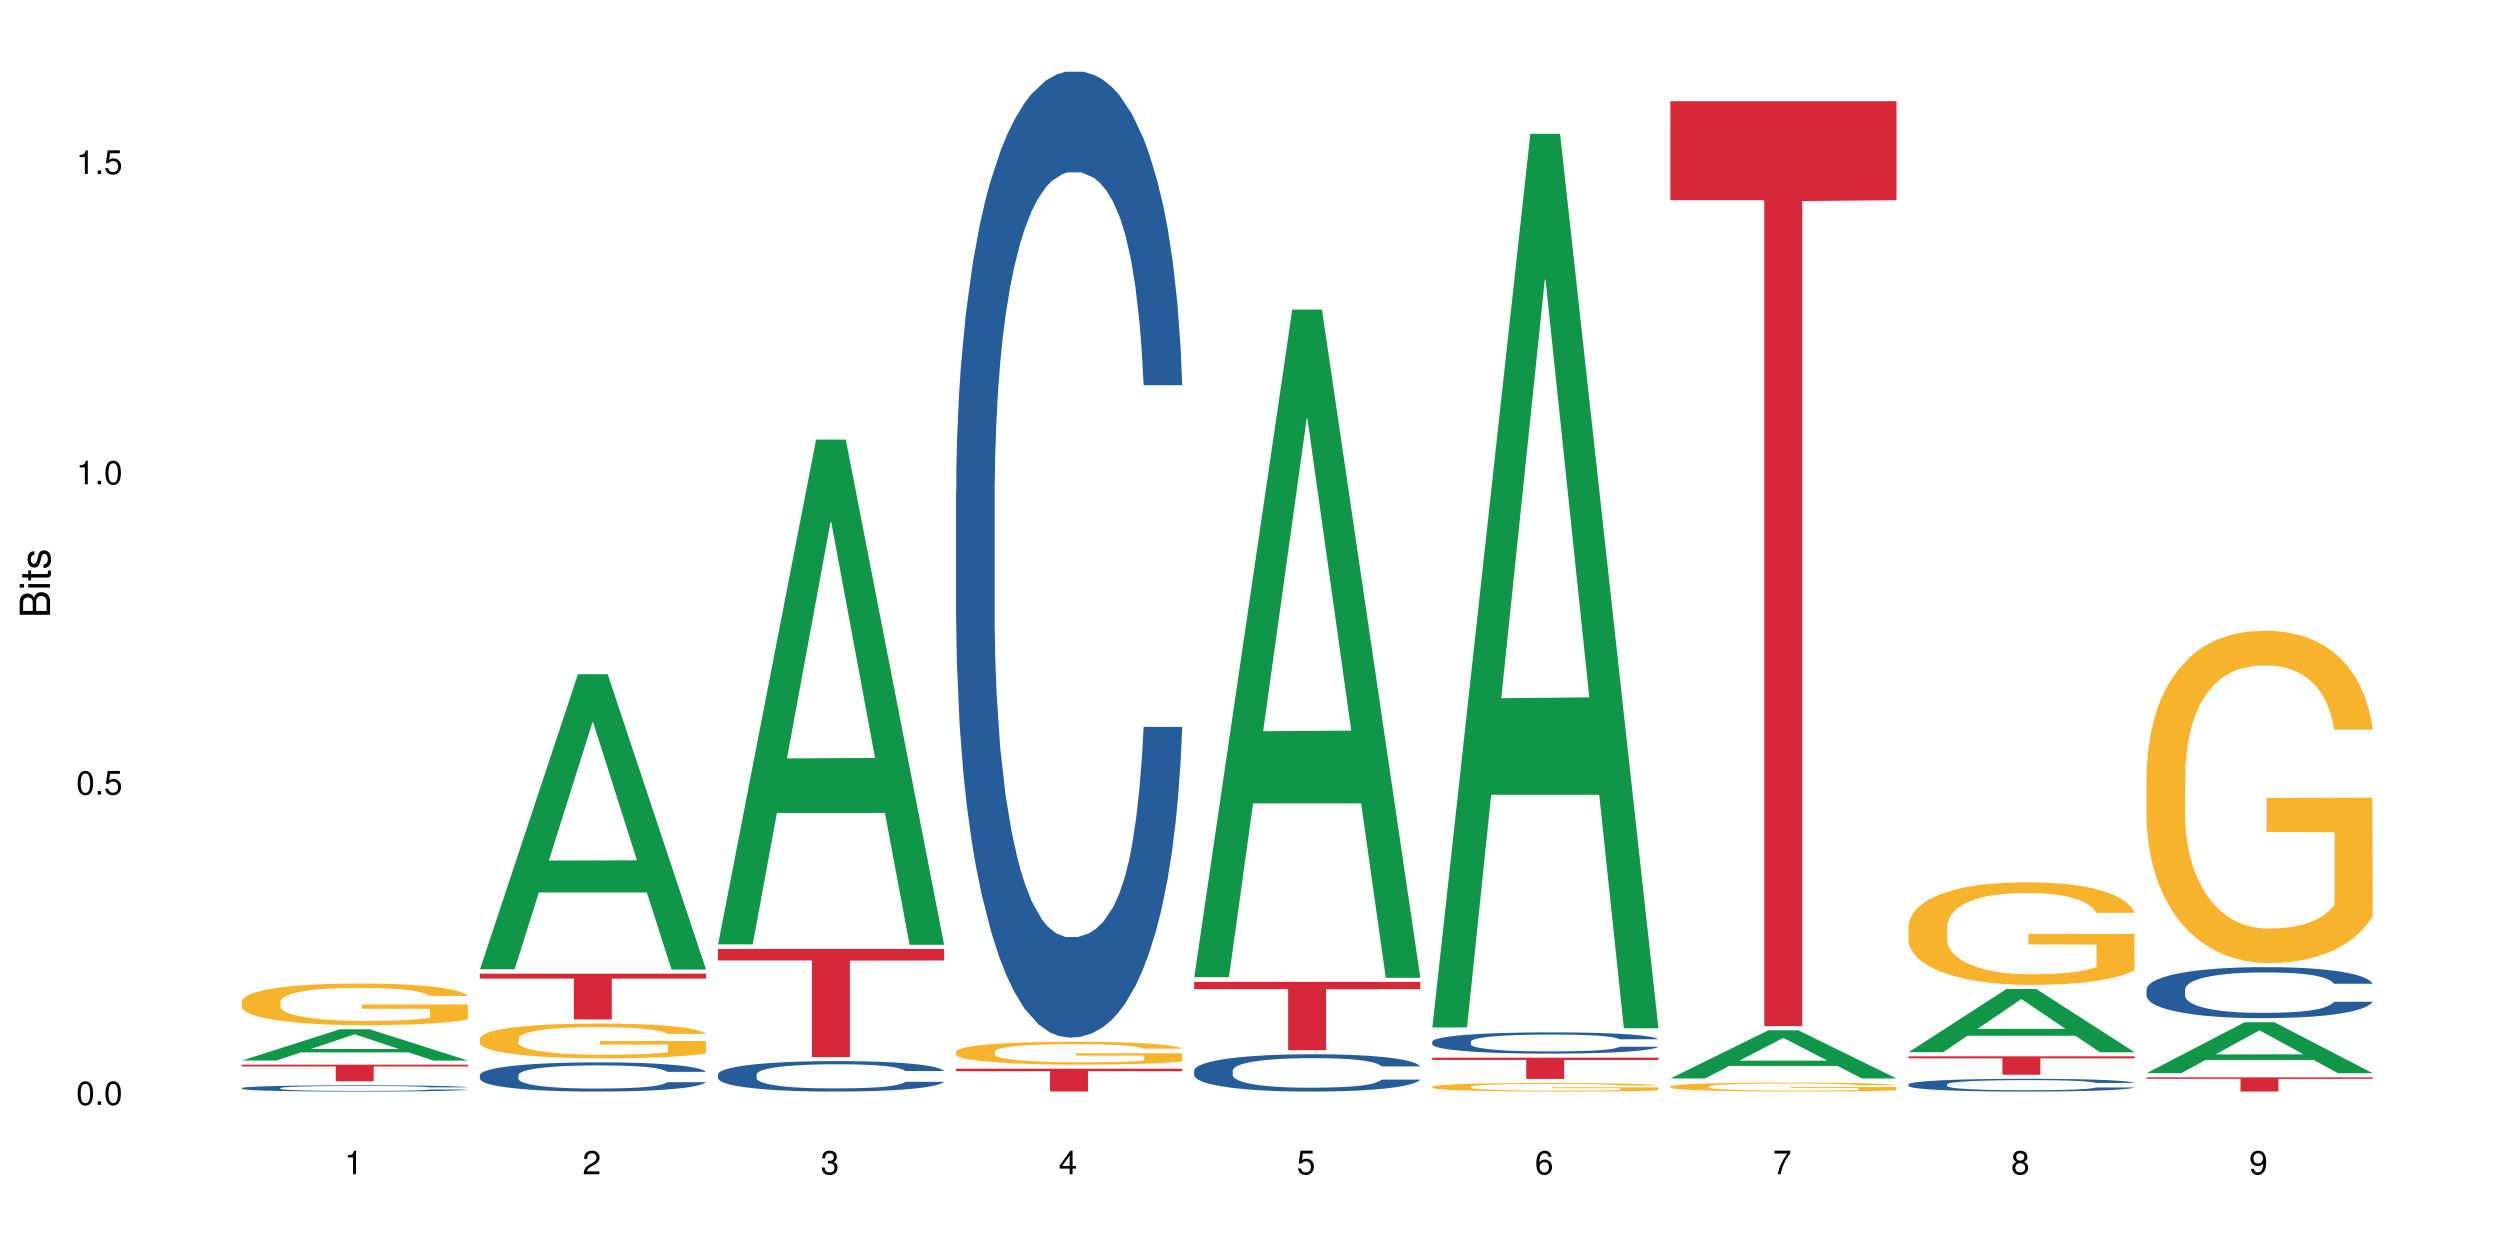 <?xml version="1.0" encoding="UTF-8"?>
<svg xmlns="http://www.w3.org/2000/svg" xmlns:xlink="http://www.w3.org/1999/xlink" width="720pt" height="360pt" viewBox="0 0 720 360" version="1.1">
<defs>
<g>
<symbol overflow="visible" id="glyph0-0">
<path style="stroke:none;" d=""/>
</symbol>
<symbol overflow="visible" id="glyph0-1">
<path style="stroke:none;" d="M 2.641 -6.797 C 2 -6.797 1.422 -6.531 1.078 -6.047 C 0.641 -5.453 0.406 -4.547 0.406 -3.297 C 0.406 -1 1.188 0.219 2.641 0.219 C 4.078 0.219 4.859 -1 4.859 -3.234 C 4.859 -4.562 4.656 -5.438 4.203 -6.047 C 3.844 -6.531 3.281 -6.797 2.641 -6.797 Z M 2.641 -6.047 C 3.547 -6.047 4 -5.125 4 -3.312 C 4 -1.375 3.562 -0.484 2.625 -0.484 C 1.734 -0.484 1.281 -1.422 1.281 -3.281 C 1.281 -5.141 1.734 -6.047 2.641 -6.047 Z M 2.641 -6.047 "/>
</symbol>
<symbol overflow="visible" id="glyph0-2">
<path style="stroke:none;" d="M 1.828 -1 L 0.828 -1 L 0.828 0 L 1.828 0 Z M 1.828 -1 "/>
</symbol>
<symbol overflow="visible" id="glyph0-3">
<path style="stroke:none;" d="M 4.562 -6.797 L 1.062 -6.797 L 0.547 -3.094 L 1.328 -3.094 C 1.719 -3.562 2.047 -3.734 2.578 -3.734 C 3.484 -3.734 4.062 -3.109 4.062 -2.094 C 4.062 -1.125 3.484 -0.531 2.578 -0.531 C 1.828 -0.531 1.375 -0.906 1.188 -1.672 L 0.328 -1.672 C 0.453 -1.109 0.547 -0.844 0.75 -0.594 C 1.125 -0.078 1.828 0.219 2.594 0.219 C 3.969 0.219 4.922 -0.781 4.922 -2.219 C 4.922 -3.562 4.031 -4.484 2.719 -4.484 C 2.25 -4.484 1.859 -4.359 1.469 -4.062 L 1.734 -5.969 L 4.562 -5.969 Z M 4.562 -6.797 "/>
</symbol>
<symbol overflow="visible" id="glyph0-4">
<path style="stroke:none;" d="M 2.484 -4.844 L 2.484 0 L 3.328 0 L 3.328 -6.797 L 2.766 -6.797 C 2.469 -5.75 2.281 -5.609 0.984 -5.453 L 0.984 -4.844 Z M 2.484 -4.844 "/>
</symbol>
<symbol overflow="visible" id="glyph0-5">
<path style="stroke:none;" d="M 4.859 -0.828 L 1.281 -0.828 C 1.359 -1.391 1.672 -1.75 2.5 -2.234 L 3.469 -2.75 C 4.406 -3.266 4.906 -3.969 4.906 -4.812 C 4.906 -5.375 4.672 -5.906 4.266 -6.266 C 3.859 -6.625 3.375 -6.797 2.719 -6.797 C 1.859 -6.797 1.219 -6.5 0.844 -5.922 C 0.609 -5.562 0.5 -5.125 0.484 -4.438 L 1.328 -4.438 C 1.359 -4.906 1.406 -5.188 1.531 -5.406 C 1.75 -5.812 2.188 -6.062 2.703 -6.062 C 3.469 -6.062 4.031 -5.516 4.031 -4.781 C 4.031 -4.25 3.719 -3.797 3.125 -3.438 L 2.234 -2.938 C 0.812 -2.141 0.406 -1.5 0.328 0 L 4.859 0 Z M 4.859 -0.828 "/>
</symbol>
<symbol overflow="visible" id="glyph0-6">
<path style="stroke:none;" d="M 2.125 -3.125 L 2.578 -3.125 C 3.516 -3.125 3.984 -2.703 3.984 -1.891 C 3.984 -1.031 3.469 -0.531 2.578 -0.531 C 1.656 -0.531 1.203 -0.984 1.156 -1.969 L 0.312 -1.969 C 0.344 -1.422 0.438 -1.078 0.609 -0.766 C 0.953 -0.109 1.625 0.219 2.547 0.219 C 3.953 0.219 4.859 -0.609 4.859 -1.906 C 4.859 -2.766 4.516 -3.25 3.703 -3.516 C 4.344 -3.766 4.656 -4.25 4.656 -4.938 C 4.656 -6.109 3.875 -6.797 2.578 -6.797 C 1.203 -6.797 0.484 -6.047 0.453 -4.609 L 1.297 -4.609 C 1.312 -5.016 1.344 -5.25 1.453 -5.453 C 1.641 -5.828 2.062 -6.062 2.594 -6.062 C 3.344 -6.062 3.797 -5.625 3.797 -4.906 C 3.797 -4.422 3.609 -4.141 3.25 -3.984 C 3.016 -3.891 2.719 -3.844 2.125 -3.844 Z M 2.125 -3.125 "/>
</symbol>
<symbol overflow="visible" id="glyph0-7">
<path style="stroke:none;" d="M 3.141 -1.625 L 3.141 0 L 3.984 0 L 3.984 -1.625 L 4.984 -1.625 L 4.984 -2.391 L 3.984 -2.391 L 3.984 -6.797 L 3.359 -6.797 L 0.266 -2.516 L 0.266 -1.625 Z M 3.141 -2.391 L 1 -2.391 L 3.141 -5.359 Z M 3.141 -2.391 "/>
</symbol>
<symbol overflow="visible" id="glyph0-8">
<path style="stroke:none;" d="M 4.781 -5.031 C 4.609 -6.141 3.891 -6.797 2.844 -6.797 C 2.094 -6.797 1.422 -6.438 1.031 -5.828 C 0.609 -5.172 0.406 -4.344 0.406 -3.094 C 0.406 -1.953 0.578 -1.234 0.984 -0.625 C 1.359 -0.078 1.953 0.219 2.703 0.219 C 3.984 0.219 4.922 -0.734 4.922 -2.078 C 4.922 -3.344 4.062 -4.234 2.844 -4.234 C 2.172 -4.234 1.641 -3.969 1.281 -3.469 C 1.281 -5.125 1.828 -6.047 2.797 -6.047 C 3.391 -6.047 3.797 -5.672 3.938 -5.031 Z M 2.734 -3.484 C 3.547 -3.484 4.062 -2.922 4.062 -2 C 4.062 -1.156 3.484 -0.531 2.703 -0.531 C 1.922 -0.531 1.328 -1.188 1.328 -2.047 C 1.328 -2.891 1.906 -3.484 2.734 -3.484 Z M 2.734 -3.484 "/>
</symbol>
<symbol overflow="visible" id="glyph0-9">
<path style="stroke:none;" d="M 4.984 -6.797 L 0.438 -6.797 L 0.438 -5.969 L 4.109 -5.969 C 2.5 -3.656 1.828 -2.234 1.328 0 L 2.219 0 C 2.594 -2.172 3.453 -4.047 4.984 -6.094 Z M 4.984 -6.797 "/>
</symbol>
<symbol overflow="visible" id="glyph0-10">
<path style="stroke:none;" d="M 3.75 -3.578 C 4.453 -4 4.688 -4.344 4.688 -4.984 C 4.688 -6.047 3.844 -6.797 2.641 -6.797 C 1.438 -6.797 0.594 -6.047 0.594 -4.984 C 0.594 -4.359 0.828 -4.016 1.516 -3.578 C 0.734 -3.203 0.359 -2.641 0.359 -1.891 C 0.359 -0.641 1.297 0.219 2.641 0.219 C 3.984 0.219 4.922 -0.641 4.922 -1.875 C 4.922 -2.641 4.531 -3.203 3.75 -3.578 Z M 2.641 -6.047 C 3.359 -6.047 3.812 -5.625 3.812 -4.969 C 3.812 -4.344 3.344 -3.922 2.641 -3.922 C 1.922 -3.922 1.453 -4.344 1.453 -4.984 C 1.453 -5.625 1.922 -6.047 2.641 -6.047 Z M 2.641 -3.203 C 3.484 -3.203 4.062 -2.672 4.062 -1.875 C 4.062 -1.062 3.484 -0.531 2.625 -0.531 C 1.797 -0.531 1.219 -1.078 1.219 -1.875 C 1.219 -2.672 1.797 -3.203 2.641 -3.203 Z M 2.641 -3.203 "/>
</symbol>
<symbol overflow="visible" id="glyph0-11">
<path style="stroke:none;" d="M 0.516 -1.547 C 0.672 -0.438 1.406 0.219 2.438 0.219 C 3.188 0.219 3.859 -0.141 4.266 -0.75 C 4.688 -1.406 4.891 -2.25 4.891 -3.484 C 4.891 -4.625 4.703 -5.359 4.312 -5.953 C 3.938 -6.5 3.344 -6.797 2.594 -6.797 C 1.297 -6.797 0.359 -5.844 0.359 -4.516 C 0.359 -3.25 1.234 -2.344 2.453 -2.344 C 3.094 -2.344 3.562 -2.578 4.016 -3.109 C 4 -1.453 3.469 -0.531 2.5 -0.531 C 1.906 -0.531 1.484 -0.906 1.359 -1.547 Z M 2.578 -6.062 C 3.375 -6.062 3.969 -5.406 3.969 -4.531 C 3.969 -3.688 3.375 -3.094 2.547 -3.094 C 1.734 -3.094 1.234 -3.672 1.234 -4.578 C 1.234 -5.438 1.797 -6.062 2.578 -6.062 Z M 2.578 -6.062 "/>
</symbol>
<symbol overflow="visible" id="glyph1-0">
<path style="stroke:none;" d=""/>
</symbol>
<symbol overflow="visible" id="glyph1-1">
<path style="stroke:none;" d="M 0 -0.953 L 0 -4.891 C 0 -5.719 -0.234 -6.344 -0.734 -6.797 C -1.188 -7.234 -1.812 -7.469 -2.5 -7.469 C -3.547 -7.469 -4.188 -7 -4.625 -5.875 C -4.984 -6.672 -5.641 -7.094 -6.531 -7.094 C -7.156 -7.094 -7.734 -6.859 -8.141 -6.391 C -8.562 -5.938 -8.75 -5.344 -8.75 -4.5 L -8.75 -0.953 Z M -4.984 -2.062 L -7.766 -2.062 L -7.766 -4.219 C -7.766 -4.844 -7.688 -5.203 -7.453 -5.5 C -7.219 -5.812 -6.859 -5.969 -6.375 -5.969 C -5.906 -5.969 -5.531 -5.812 -5.297 -5.5 C -5.062 -5.203 -4.984 -4.844 -4.984 -4.219 Z M -0.984 -2.062 L -4 -2.062 L -4 -4.781 C -4 -5.328 -3.859 -5.688 -3.578 -5.953 C -3.297 -6.219 -2.922 -6.359 -2.484 -6.359 C -2.062 -6.359 -1.688 -6.219 -1.406 -5.953 C -1.109 -5.688 -0.984 -5.328 -0.984 -4.781 Z M -0.984 -2.062 "/>
</symbol>
<symbol overflow="visible" id="glyph1-2">
<path style="stroke:none;" d="M -6.281 -1.797 L -6.281 -0.797 L 0 -0.797 L 0 -1.797 Z M -8.75 -1.797 L -8.75 -0.797 L -7.484 -0.797 L -7.484 -1.797 Z M -8.75 -1.797 "/>
</symbol>
<symbol overflow="visible" id="glyph1-3">
<path style="stroke:none;" d="M -6.281 -3.047 L -6.281 -2.016 L -8.016 -2.016 L -8.016 -1.016 L -6.281 -1.016 L -6.281 -0.172 L -5.469 -0.172 L -5.469 -1.016 L -0.719 -1.016 C -0.078 -1.016 0.281 -1.453 0.281 -2.234 C 0.281 -2.469 0.25 -2.719 0.188 -3.047 L -0.641 -3.047 C -0.609 -2.922 -0.594 -2.766 -0.594 -2.562 C -0.594 -2.141 -0.719 -2.016 -1.156 -2.016 L -5.469 -2.016 L -5.469 -3.047 Z M -6.281 -3.047 "/>
</symbol>
<symbol overflow="visible" id="glyph1-4">
<path style="stroke:none;" d="M -4.531 -5.25 C -5.766 -5.25 -6.469 -4.422 -6.469 -2.969 C -6.469 -1.516 -5.719 -0.562 -4.547 -0.562 C -3.562 -0.562 -3.094 -1.062 -2.734 -2.562 L -2.516 -3.484 C -2.344 -4.188 -2.094 -4.469 -1.625 -4.469 C -1.047 -4.469 -0.641 -3.875 -0.641 -3 C -0.641 -2.453 -0.797 -2 -1.062 -1.75 C -1.25 -1.594 -1.422 -1.531 -1.875 -1.469 L -1.875 -0.406 C -0.422 -0.453 0.281 -1.266 0.281 -2.922 C 0.281 -4.5 -0.5 -5.516 -1.719 -5.516 C -2.656 -5.516 -3.172 -4.984 -3.469 -3.734 L -3.703 -2.766 C -3.891 -1.953 -4.156 -1.609 -4.594 -1.609 C -5.172 -1.609 -5.547 -2.125 -5.547 -2.938 C -5.547 -3.75 -5.203 -4.172 -4.531 -4.203 Z M -4.531 -5.25 "/>
</symbol>
</g>
</defs>
<g id="surface3823">
<rect x="0" y="0" width="720" height="360" style="fill:rgb(100%,100%,100%);fill-opacity:1;stroke:none;"/>
<path style=" stroke:none;fill-rule:nonzero;fill:rgb(6.275%,58.824%,28.235%);fill-opacity:1;" d="M 69.629 305.438 L 69.699 305.43 L 97.887 296.43 L 106.445 296.43 L 134.773 305.449 L 124.82 305.449 L 117.719 303.094 L 86.609 303.094 L 79.652 305.438 L 69.629 305.438 L 89.602 302.121 L 114.867 302.113 L 102.27 297.902 L 102.129 297.895 L 101.992 297.922 L 89.535 302.113 L 89.602 302.121 Z M 69.629 305.438 "/>
<path style=" stroke:none;fill-rule:nonzero;fill:rgb(14.51%,36.078%,60%);fill-opacity:1;" d="M 69.629 313.355 L 69.707 313.355 L 69.707 313.316 L 69.945 313.254 L 70.504 313.176 L 71.059 313.121 L 72.488 313.023 L 74.477 312.93 L 76.539 312.859 L 78.051 312.816 L 79.402 312.781 L 82.5 312.723 L 84.484 312.691 L 86.629 312.664 L 89.25 312.637 L 91.156 312.617 L 95.449 312.594 L 98.625 312.582 L 101.09 312.574 L 106.41 312.574 L 109.59 312.582 L 111.891 312.59 L 114.434 312.605 L 116.578 312.617 L 120.312 312.656 L 123.648 312.699 L 125.16 312.727 L 127.543 312.777 L 129.371 312.828 L 130.641 312.871 L 132.07 312.93 L 133.34 313.004 L 134.293 313.086 L 134.773 313.16 L 123.648 313.16 L 123.094 313.094 L 122.457 313.043 L 121.266 312.973 L 120.074 312.926 L 118.406 312.879 L 116.898 312.848 L 114.832 312.816 L 113.004 312.797 L 111.098 312.781 L 109.27 312.773 L 105.773 312.762 L 101.723 312.762 L 100.215 312.766 L 97.117 312.781 L 95.449 312.789 L 93.066 312.812 L 91.395 312.836 L 89.41 312.867 L 88.059 312.895 L 86.391 312.938 L 85.199 312.977 L 83.848 313.031 L 83.055 313.07 L 82.34 313.117 L 81.703 313.172 L 81.227 313.23 L 80.91 313.289 L 80.75 313.348 L 80.75 313.602 L 80.91 313.66 L 81.309 313.73 L 82.34 313.832 L 83.848 313.918 L 85.598 313.988 L 87.266 314.035 L 88.219 314.059 L 89.488 314.086 L 91.477 314.117 L 94.336 314.152 L 96.004 314.164 L 98.547 314.176 L 101.168 314.184 L 104.664 314.184 L 107.762 314.176 L 109.828 314.168 L 111.973 314.156 L 114.91 314.129 L 116.738 314.102 L 118.328 314.07 L 119.52 314.039 L 120.312 314.012 L 121.504 313.961 L 122.457 313.906 L 123.172 313.848 L 123.648 313.793 L 134.773 313.793 L 134.293 313.859 L 133.578 313.922 L 132.863 313.969 L 131.754 314.027 L 130.48 314.078 L 128.656 314.137 L 127.145 314.172 L 125.16 314.215 L 123.332 314.246 L 121.348 314.273 L 118.406 314.309 L 116.5 314.324 L 114.434 314.336 L 111.973 314.352 L 108.875 314.363 L 105.535 314.367 L 102.438 314.371 L 99.102 314.367 L 96.641 314.359 L 93.383 314.348 L 89.332 314.316 L 86.391 314.285 L 84.086 314.254 L 82.102 314.223 L 79.879 314.176 L 77.016 314.105 L 75.27 314.051 L 74.078 314.004 L 72.727 313.938 L 71.773 313.883 L 70.66 313.789 L 69.867 313.672 L 69.629 313.582 Z M 69.629 313.355 "/>
<path style=" stroke:none;fill-rule:nonzero;fill:rgb(96.863%,70.196%,16.863%);fill-opacity:1;" d="M 69.629 288.395 L 69.707 288.383 L 69.707 288.164 L 70.027 287.672 L 70.82 286.992 L 71.855 286.434 L 72.965 285.996 L 73.68 285.766 L 74.871 285.438 L 75.906 285.195 L 78.527 284.703 L 81.863 284.242 L 83.691 284.047 L 85.758 283.859 L 88.695 283.652 L 90.047 283.574 L 94.176 283.402 L 98.863 283.293 L 104.027 283.258 L 106.41 283.27 L 109.668 283.312 L 114.117 283.434 L 116.66 283.543 L 118.645 283.652 L 120.711 283.797 L 123.254 284.016 L 125.637 284.277 L 127.543 284.539 L 129.449 284.867 L 131.039 285.219 L 132.387 285.602 L 133.578 286.062 L 134.293 286.445 L 134.773 286.828 L 123.73 286.828 L 123.094 286.445 L 122.379 286.148 L 121.188 285.789 L 119.996 285.523 L 118.805 285.316 L 116.578 285.031 L 114.672 284.855 L 112.289 284.703 L 109.984 284.605 L 107.363 284.539 L 105.773 284.52 L 101.566 284.52 L 97.75 284.594 L 95.527 284.684 L 93.938 284.77 L 91.715 284.934 L 90.363 285.066 L 89.57 285.152 L 87.188 285.492 L 85.598 285.801 L 84.723 286.008 L 83.609 286.336 L 82.816 286.633 L 81.941 287.07 L 81.465 287.398 L 80.832 288.145 L 80.75 290.113 L 80.988 290.531 L 81.465 290.98 L 82.102 291.375 L 83.055 291.789 L 84.008 292.105 L 85.676 292.535 L 87.105 292.82 L 88.219 293.004 L 90.363 293.301 L 91.238 293.398 L 93.305 293.598 L 95.449 293.75 L 98.07 293.883 L 100.055 293.945 L 103.234 294.004 L 107.285 294.004 L 112.051 293.938 L 115.07 293.848 L 117.137 293.762 L 118.484 293.684 L 120.152 293.562 L 121.348 293.453 L 122.457 293.332 L 123.809 293.148 L 123.809 290.531 L 104.188 290.52 L 104.188 289.293 L 134.691 289.281 L 134.773 293.562 L 133.102 293.859 L 131.039 294.145 L 129.051 294.363 L 126.984 294.551 L 124.047 294.758 L 121.664 294.891 L 118.008 295.043 L 114.672 295.141 L 111.176 295.207 L 108.078 295.238 L 104.426 295.25 L 101.168 295.23 L 97.672 295.164 L 94.891 295.074 L 92.352 294.965 L 89.809 294.824 L 86.629 294.594 L 84.562 294.406 L 82.418 294.176 L 80.273 293.902 L 78.367 293.609 L 77.098 293.379 L 75.824 293.113 L 74.477 292.785 L 73.203 292.414 L 72.25 292.074 L 71.379 291.691 L 70.742 291.328 L 70.105 290.836 L 69.789 290.441 L 69.629 290.102 Z M 69.629 288.395 "/>
<path style=" stroke:none;fill-rule:nonzero;fill:rgb(83.922%,15.686%,22.353%);fill-opacity:1;" d="M 69.629 306.629 L 134.773 306.629 L 134.773 307.137 L 107.621 307.141 L 107.621 311.395 L 96.699 311.395 L 96.699 307.148 L 96.543 307.137 L 69.629 307.137 Z M 69.629 306.629 "/>
<path style=" stroke:none;fill-rule:nonzero;fill:rgb(6.275%,58.824%,28.235%);fill-opacity:1;" d="M 138.199 279.156 L 138.27 279.074 L 166.457 194.172 L 175.016 194.172 L 203.344 279.234 L 193.391 279.234 L 186.293 257.031 L 155.18 257.031 L 148.223 279.156 L 138.199 279.156 L 158.176 247.848 L 183.438 247.766 L 170.84 208.07 L 170.703 207.992 L 170.562 208.23 L 158.105 247.766 L 158.176 247.848 Z M 138.199 279.156 "/>
<path style=" stroke:none;fill-rule:nonzero;fill:rgb(14.51%,36.078%,60%);fill-opacity:1;" d="M 138.199 309.625 L 138.281 309.617 L 138.281 309.434 L 138.52 309.141 L 139.074 308.77 L 139.629 308.52 L 141.059 308.066 L 143.047 307.625 L 145.113 307.289 L 146.621 307.09 L 147.973 306.938 L 151.07 306.652 L 153.055 306.504 L 155.199 306.375 L 157.82 306.246 L 159.73 306.168 L 164.02 306.043 L 167.195 305.992 L 169.66 305.969 L 174.98 305.969 L 178.16 306 L 180.465 306.035 L 183.004 306.098 L 185.148 306.168 L 188.883 306.336 L 192.219 306.551 L 193.73 306.676 L 196.113 306.914 L 197.941 307.145 L 199.211 307.344 L 200.641 307.625 L 201.914 307.973 L 202.867 308.363 L 203.344 308.695 L 192.219 308.695 L 191.664 308.387 L 191.027 308.148 L 189.836 307.836 L 188.645 307.613 L 186.977 307.391 L 185.469 307.242 L 183.402 307.098 L 181.574 307.004 L 179.668 306.938 L 177.84 306.891 L 174.348 306.844 L 170.293 306.844 L 168.785 306.859 L 165.688 306.922 L 164.02 306.973 L 161.637 307.082 L 159.969 307.18 L 157.98 307.336 L 156.629 307.465 L 154.961 307.664 L 153.77 307.844 L 152.422 308.094 L 151.625 308.289 L 150.91 308.504 L 150.273 308.758 L 149.797 309.023 L 149.48 309.309 L 149.32 309.586 L 149.32 310.777 L 149.48 311.051 L 149.879 311.375 L 150.91 311.844 L 152.422 312.25 L 154.168 312.574 L 155.836 312.805 L 156.789 312.91 L 158.059 313.035 L 160.047 313.188 L 162.906 313.34 L 164.574 313.402 L 167.117 313.465 L 169.738 313.496 L 173.234 313.496 L 176.332 313.465 L 178.398 313.426 L 180.543 313.363 L 183.48 313.234 L 185.309 313.109 L 186.898 312.965 L 188.09 312.82 L 188.883 312.695 L 190.074 312.457 L 191.027 312.195 L 191.742 311.93 L 192.219 311.668 L 203.344 311.668 L 202.867 311.973 L 202.152 312.273 L 201.438 312.496 L 200.324 312.766 L 199.051 313.004 L 197.227 313.273 L 195.715 313.449 L 193.73 313.641 L 191.902 313.785 L 189.918 313.918 L 186.977 314.07 L 185.07 314.148 L 183.004 314.219 L 180.543 314.277 L 177.445 314.332 L 174.109 314.363 L 171.008 314.371 L 167.672 314.355 L 165.211 314.324 L 161.953 314.254 L 157.902 314.117 L 154.961 313.973 L 152.66 313.824 L 150.672 313.672 L 148.449 313.465 L 145.59 313.125 L 143.84 312.863 L 142.648 312.648 L 141.297 312.352 L 140.344 312.082 L 139.234 311.652 L 138.438 311.105 L 138.199 310.684 Z M 138.199 309.625 "/>
<path style=" stroke:none;fill-rule:nonzero;fill:rgb(96.863%,70.196%,16.863%);fill-opacity:1;" d="M 138.199 299.07 L 138.281 299.062 L 138.281 298.879 L 138.598 298.469 L 139.391 297.902 L 140.426 297.438 L 141.535 297.07 L 142.25 296.879 L 143.441 296.605 L 144.477 296.406 L 147.098 295.992 L 150.434 295.609 L 152.262 295.445 L 154.328 295.289 L 157.266 295.117 L 158.617 295.055 L 162.746 294.906 L 167.434 294.816 L 172.598 294.789 L 174.98 294.797 L 178.238 294.836 L 182.688 294.934 L 185.23 295.027 L 187.215 295.117 L 189.281 295.234 L 191.824 295.418 L 194.207 295.637 L 196.113 295.855 L 198.02 296.129 L 199.609 296.422 L 200.957 296.742 L 202.152 297.125 L 202.867 297.445 L 203.344 297.766 L 192.301 297.766 L 191.664 297.445 L 190.949 297.199 L 189.758 296.898 L 188.566 296.68 L 187.375 296.504 L 185.148 296.27 L 183.242 296.121 L 180.859 295.992 L 178.555 295.91 L 175.934 295.855 L 174.348 295.84 L 170.137 295.84 L 166.324 295.902 L 164.098 295.977 L 162.508 296.047 L 160.285 296.188 L 158.934 296.297 L 158.141 296.367 L 155.758 296.652 L 154.168 296.906 L 153.293 297.082 L 152.184 297.355 L 151.387 297.602 L 150.512 297.965 L 150.035 298.242 L 149.402 298.863 L 149.32 300.504 L 149.559 300.852 L 150.035 301.227 L 150.672 301.555 L 151.625 301.902 L 152.578 302.168 L 154.246 302.523 L 155.676 302.762 L 156.789 302.918 L 158.934 303.164 L 159.809 303.246 L 161.875 303.41 L 164.02 303.539 L 166.641 303.648 L 168.625 303.703 L 171.805 303.746 L 175.855 303.746 L 180.621 303.691 L 183.641 303.621 L 185.707 303.547 L 187.059 303.48 L 188.727 303.383 L 189.918 303.289 L 191.027 303.191 L 192.379 303.035 L 192.379 300.852 L 172.758 300.844 L 172.758 299.82 L 203.262 299.812 L 203.344 303.383 L 201.676 303.629 L 199.609 303.867 L 197.621 304.047 L 195.559 304.203 L 192.617 304.379 L 190.234 304.488 L 186.578 304.613 L 183.242 304.695 L 179.746 304.75 L 176.648 304.777 L 172.996 304.789 L 169.738 304.77 L 166.242 304.715 L 163.461 304.641 L 160.922 304.551 L 158.379 304.434 L 155.199 304.242 L 153.137 304.086 L 150.988 303.895 L 148.844 303.664 L 146.938 303.418 L 145.668 303.227 L 144.398 303.008 L 143.047 302.734 L 141.773 302.422 L 140.82 302.141 L 139.949 301.82 L 139.312 301.52 L 138.676 301.109 L 138.359 300.777 L 138.199 300.496 Z M 138.199 299.07 "/>
<path style=" stroke:none;fill-rule:nonzero;fill:rgb(83.922%,15.686%,22.353%);fill-opacity:1;" d="M 138.199 280.414 L 203.344 280.414 L 203.344 281.828 L 176.191 281.84 L 176.191 293.609 L 165.27 293.609 L 165.27 281.852 L 165.113 281.828 L 138.199 281.828 Z M 138.199 280.414 "/>
<path style=" stroke:none;fill-rule:nonzero;fill:rgb(6.275%,58.824%,28.235%);fill-opacity:1;" d="M 206.77 271.973 L 206.84 271.836 L 235.027 126.613 L 243.586 126.613 L 271.914 272.109 L 261.961 272.109 L 254.863 234.129 L 223.754 234.129 L 216.793 271.973 L 206.77 271.973 L 226.746 218.418 L 252.008 218.281 L 239.41 150.387 L 239.273 150.25 L 239.133 150.66 L 226.676 218.281 L 226.746 218.418 Z M 206.77 271.973 "/>
<path style=" stroke:none;fill-rule:nonzero;fill:rgb(14.51%,36.078%,60%);fill-opacity:1;" d="M 206.77 309.418 L 206.852 309.41 L 206.852 309.219 L 207.09 308.914 L 207.645 308.531 L 208.199 308.266 L 209.629 307.793 L 211.617 307.336 L 213.684 306.984 L 215.191 306.777 L 216.543 306.617 L 219.641 306.32 L 221.625 306.168 L 223.77 306.031 L 226.395 305.895 L 228.301 305.816 L 232.59 305.688 L 235.766 305.629 L 238.23 305.605 L 243.551 305.605 L 246.73 305.637 L 249.035 305.68 L 251.574 305.742 L 253.723 305.816 L 257.453 305.992 L 260.793 306.215 L 262.301 306.344 L 264.684 306.59 L 266.512 306.832 L 267.781 307.039 L 269.211 307.336 L 270.484 307.695 L 271.438 308.105 L 271.914 308.449 L 260.793 308.449 L 260.234 308.129 L 259.598 307.883 L 258.406 307.555 L 257.215 307.32 L 255.547 307.09 L 254.039 306.938 L 251.973 306.785 L 250.145 306.688 L 248.238 306.617 L 246.414 306.566 L 242.918 306.52 L 238.863 306.52 L 237.355 306.535 L 234.258 306.602 L 232.59 306.656 L 230.207 306.77 L 228.539 306.871 L 226.551 307.031 L 225.203 307.168 L 223.531 307.375 L 222.34 307.562 L 220.992 307.824 L 220.195 308.027 L 219.48 308.25 L 218.848 308.516 L 218.371 308.793 L 218.051 309.09 L 217.891 309.379 L 217.891 310.621 L 218.051 310.91 L 218.449 311.246 L 219.48 311.734 L 220.992 312.16 L 222.738 312.496 L 224.406 312.738 L 225.359 312.848 L 226.633 312.977 L 228.617 313.137 L 231.477 313.297 L 233.145 313.359 L 235.688 313.426 L 238.309 313.457 L 241.805 313.457 L 244.902 313.426 L 246.969 313.387 L 249.113 313.32 L 252.051 313.184 L 253.879 313.059 L 255.469 312.906 L 256.66 312.754 L 257.453 312.625 L 258.645 312.375 L 259.598 312.102 L 260.312 311.824 L 260.793 311.551 L 271.914 311.551 L 271.438 311.871 L 270.723 312.184 L 270.008 312.414 L 268.895 312.695 L 267.621 312.945 L 265.797 313.227 L 264.285 313.41 L 262.301 313.609 L 260.473 313.762 L 258.488 313.898 L 255.547 314.059 L 253.641 314.137 L 251.574 314.211 L 249.113 314.273 L 246.016 314.332 L 242.68 314.363 L 239.582 314.371 L 236.242 314.355 L 233.781 314.324 L 230.523 314.25 L 226.473 314.105 L 223.531 313.953 L 221.23 313.801 L 219.242 313.641 L 217.02 313.426 L 214.16 313.074 L 212.41 312.801 L 211.219 312.574 L 209.867 312.262 L 208.914 311.984 L 207.805 311.535 L 207.008 310.965 L 206.77 310.523 Z M 206.77 309.418 "/>
<path style=" stroke:none;fill-rule:nonzero;fill:rgb(83.922%,15.686%,22.353%);fill-opacity:1;" d="M 206.77 273.289 L 271.914 273.289 L 271.914 276.621 L 244.766 276.652 L 244.766 304.426 L 233.84 304.426 L 233.84 276.68 L 233.684 276.621 L 206.77 276.621 Z M 206.77 273.289 "/>
<path style=" stroke:none;fill-rule:nonzero;fill:rgb(14.51%,36.078%,60%);fill-opacity:1;" d="M 275.34 141.703 L 275.422 141.449 L 275.422 135.344 L 275.66 125.684 L 276.215 113.477 L 276.77 105.086 L 278.203 90.082 L 280.188 75.59 L 282.254 64.398 L 283.762 57.789 L 285.113 52.703 L 288.211 43.293 L 290.195 38.461 L 292.344 34.141 L 294.965 29.816 L 296.871 27.273 L 301.16 23.207 L 304.336 21.426 L 306.801 20.664 L 312.121 20.664 L 315.301 21.68 L 317.605 22.953 L 320.148 24.984 L 322.293 27.273 L 326.023 32.867 L 329.363 39.988 L 330.871 44.059 L 333.254 51.941 L 335.082 59.57 L 336.352 66.18 L 337.781 75.59 L 339.055 87.031 L 340.008 100 L 340.484 110.934 L 329.363 110.934 L 328.805 100.762 L 328.172 92.879 L 326.977 82.453 L 325.785 75.078 L 324.117 67.707 L 322.609 62.875 L 320.543 58.043 L 318.715 54.992 L 316.809 52.703 L 314.984 51.176 L 311.488 49.652 L 307.438 49.652 L 305.926 50.16 L 302.828 52.195 L 301.16 53.973 L 298.777 57.535 L 297.109 60.84 L 295.121 65.926 L 293.773 70.25 L 292.105 76.859 L 290.91 82.707 L 289.562 91.102 L 288.766 97.457 L 288.051 104.578 L 287.418 112.969 L 286.941 121.867 L 286.621 131.277 L 286.465 140.43 L 286.465 179.844 L 286.621 189 L 287.02 199.68 L 288.051 215.191 L 289.562 228.668 L 291.309 239.348 L 292.977 246.977 L 293.93 250.535 L 295.203 254.605 L 297.188 259.691 L 300.047 264.777 L 301.715 266.809 L 304.258 268.844 L 306.879 269.863 L 310.375 269.863 L 313.473 268.844 L 315.539 267.574 L 317.684 265.539 L 320.625 261.215 L 322.449 257.148 L 324.039 252.316 L 325.23 247.484 L 326.023 243.418 L 327.219 235.535 L 328.172 226.887 L 328.887 217.988 L 329.363 209.344 L 340.484 209.344 L 340.008 219.512 L 339.293 229.43 L 338.578 236.805 L 337.465 245.703 L 336.195 253.586 L 334.367 262.488 L 332.855 268.336 L 330.871 274.691 L 329.043 279.523 L 327.059 283.848 L 324.117 288.934 L 322.211 291.477 L 320.148 293.766 L 317.684 295.801 L 314.586 297.578 L 311.25 298.598 L 308.152 298.852 L 304.812 298.34 L 302.352 297.324 L 299.094 295.035 L 295.043 290.457 L 292.105 285.629 L 289.801 280.797 L 287.812 275.711 L 285.59 268.844 L 282.73 257.656 L 280.98 249.012 L 279.789 241.891 L 278.441 231.973 L 277.488 223.074 L 276.375 208.832 L 275.578 190.781 L 275.34 176.793 Z M 275.34 141.703 "/>
<path style=" stroke:none;fill-rule:nonzero;fill:rgb(96.863%,70.196%,16.863%);fill-opacity:1;" d="M 275.34 302.848 L 275.422 302.844 L 275.422 302.723 L 275.738 302.453 L 276.531 302.078 L 277.566 301.773 L 278.68 301.531 L 279.395 301.406 L 280.586 301.227 L 281.617 301.094 L 284.238 300.824 L 287.574 300.57 L 289.402 300.461 L 291.469 300.359 L 294.406 300.246 L 295.758 300.203 L 299.891 300.109 L 304.574 300.047 L 309.738 300.031 L 312.121 300.035 L 315.379 300.059 L 319.828 300.125 L 322.371 300.188 L 324.355 300.246 L 326.422 300.324 L 328.965 300.445 L 331.348 300.59 L 333.254 300.734 L 335.16 300.914 L 336.75 301.105 L 338.102 301.316 L 339.293 301.566 L 340.008 301.777 L 340.484 301.988 L 329.441 301.988 L 328.805 301.777 L 328.09 301.617 L 326.898 301.418 L 325.707 301.273 L 324.516 301.16 L 322.293 301.004 L 320.387 300.906 L 318 300.824 L 315.699 300.77 L 313.078 300.734 L 311.488 300.723 L 307.277 300.723 L 303.465 300.762 L 301.238 300.812 L 299.652 300.859 L 297.426 300.949 L 296.074 301.02 L 295.281 301.07 L 292.898 301.254 L 291.309 301.426 L 290.434 301.539 L 289.324 301.719 L 288.527 301.879 L 287.656 302.121 L 287.18 302.301 L 286.543 302.711 L 286.465 303.793 L 286.703 304.02 L 287.18 304.266 L 287.812 304.484 L 288.766 304.711 L 289.719 304.887 L 291.387 305.121 L 292.82 305.277 L 293.93 305.379 L 296.074 305.539 L 296.949 305.594 L 299.016 305.703 L 301.16 305.789 L 303.781 305.859 L 305.766 305.895 L 308.945 305.926 L 312.996 305.926 L 317.762 305.891 L 320.781 305.84 L 322.848 305.793 L 324.199 305.75 L 325.867 305.684 L 327.059 305.625 L 328.172 305.559 L 329.52 305.457 L 329.52 304.02 L 309.898 304.016 L 309.898 303.34 L 340.402 303.336 L 340.484 305.684 L 338.816 305.848 L 336.75 306.004 L 334.766 306.125 L 332.699 306.227 L 329.758 306.34 L 327.375 306.414 L 323.723 306.496 L 320.387 306.551 L 316.891 306.586 L 313.793 306.605 L 310.137 306.609 L 306.879 306.598 L 303.383 306.562 L 300.605 306.516 L 298.062 306.453 L 295.52 306.375 L 292.344 306.25 L 290.277 306.148 L 288.133 306.023 L 285.988 305.871 L 284.078 305.711 L 282.809 305.582 L 281.539 305.438 L 280.188 305.258 L 278.918 305.055 L 277.965 304.867 L 277.09 304.656 L 276.453 304.461 L 275.816 304.188 L 275.5 303.973 L 275.34 303.785 Z M 275.34 302.848 "/>
<path style=" stroke:none;fill-rule:nonzero;fill:rgb(83.922%,15.686%,22.353%);fill-opacity:1;" d="M 275.34 307.789 L 340.484 307.789 L 340.484 308.496 L 313.336 308.5 L 313.336 314.371 L 302.41 314.371 L 302.41 308.508 L 302.254 308.496 L 275.34 308.496 Z M 275.34 307.789 "/>
<path style=" stroke:none;fill-rule:nonzero;fill:rgb(6.275%,58.824%,28.235%);fill-opacity:1;" d="M 343.914 281.426 L 343.98 281.242 L 372.168 89.168 L 380.73 89.168 L 409.055 281.605 L 399.102 281.605 L 392.004 231.371 L 360.895 231.371 L 353.934 281.426 L 343.914 281.426 L 363.887 210.594 L 389.148 210.41 L 376.555 120.605 L 376.414 120.426 L 376.273 120.969 L 363.816 210.41 L 363.887 210.594 Z M 343.914 281.426 "/>
<path style=" stroke:none;fill-rule:nonzero;fill:rgb(14.51%,36.078%,60%);fill-opacity:1;" d="M 343.914 308.305 L 343.992 308.297 L 343.992 308.062 L 344.23 307.688 L 344.785 307.219 L 345.344 306.895 L 346.773 306.312 L 348.758 305.754 L 350.824 305.324 L 352.332 305.066 L 353.684 304.871 L 356.781 304.508 L 358.77 304.32 L 360.914 304.156 L 363.535 303.988 L 365.441 303.891 L 369.73 303.734 L 372.91 303.664 L 375.371 303.637 L 380.695 303.637 L 383.871 303.676 L 386.176 303.723 L 388.719 303.801 L 390.863 303.891 L 394.598 304.105 L 397.934 304.383 L 399.441 304.539 L 401.824 304.844 L 403.652 305.137 L 404.922 305.391 L 406.352 305.754 L 407.625 306.195 L 408.578 306.695 L 409.055 307.117 L 397.934 307.117 L 397.375 306.727 L 396.742 306.422 L 395.551 306.02 L 394.359 305.734 L 392.688 305.449 L 391.18 305.266 L 389.113 305.078 L 387.289 304.961 L 385.379 304.871 L 383.555 304.812 L 380.059 304.754 L 376.008 304.754 L 374.496 304.773 L 371.398 304.852 L 369.73 304.922 L 367.348 305.059 L 365.68 305.188 L 363.691 305.383 L 362.344 305.547 L 360.676 305.805 L 359.484 306.031 L 358.133 306.352 L 357.336 306.598 L 356.621 306.875 L 355.988 307.199 L 355.512 307.539 L 355.191 307.902 L 355.035 308.258 L 355.035 309.777 L 355.191 310.133 L 355.59 310.543 L 356.621 311.141 L 358.133 311.664 L 359.879 312.074 L 361.547 312.367 L 362.5 312.508 L 363.773 312.664 L 365.758 312.859 L 368.617 313.055 L 370.285 313.133 L 372.828 313.211 L 375.449 313.254 L 378.945 313.254 L 382.043 313.211 L 384.109 313.164 L 386.254 313.086 L 389.195 312.918 L 391.02 312.762 L 392.609 312.574 L 393.801 312.387 L 394.598 312.23 L 395.789 311.926 L 396.742 311.594 L 397.457 311.25 L 397.934 310.918 L 409.055 310.918 L 408.578 311.309 L 407.863 311.691 L 407.148 311.977 L 406.035 312.32 L 404.766 312.625 L 402.938 312.969 L 401.43 313.191 L 399.441 313.438 L 397.613 313.625 L 395.629 313.793 L 392.688 313.988 L 390.781 314.086 L 388.719 314.176 L 386.254 314.254 L 383.156 314.32 L 379.82 314.359 L 376.723 314.371 L 373.387 314.352 L 370.922 314.312 L 367.664 314.223 L 363.613 314.047 L 360.676 313.859 L 358.371 313.676 L 356.383 313.477 L 354.16 313.211 L 351.301 312.781 L 349.551 312.449 L 348.359 312.172 L 347.012 311.789 L 346.059 311.445 L 344.945 310.898 L 344.152 310.199 L 343.914 309.66 Z M 343.914 308.305 "/>
<path style=" stroke:none;fill-rule:nonzero;fill:rgb(83.922%,15.686%,22.353%);fill-opacity:1;" d="M 343.914 282.785 L 409.055 282.785 L 409.055 284.891 L 381.906 284.91 L 381.906 302.457 L 370.98 302.457 L 370.98 284.926 L 370.824 284.891 L 343.914 284.891 Z M 343.914 282.785 "/>
<path style=" stroke:none;fill-rule:nonzero;fill:rgb(6.275%,58.824%,28.235%);fill-opacity:1;" d="M 412.484 295.906 L 412.551 295.664 L 440.738 38.543 L 449.301 38.543 L 477.625 296.145 L 467.672 296.145 L 460.574 228.902 L 429.465 228.902 L 422.504 295.906 L 412.484 295.906 L 432.457 201.086 L 457.719 200.844 L 445.125 80.629 L 444.984 80.387 L 444.844 81.113 L 432.387 200.844 L 432.457 201.086 Z M 412.484 295.906 "/>
<path style=" stroke:none;fill-rule:nonzero;fill:rgb(14.51%,36.078%,60%);fill-opacity:1;" d="M 412.484 299.984 L 412.562 299.98 L 412.562 299.844 L 412.801 299.633 L 413.355 299.363 L 413.914 299.18 L 415.344 298.852 L 417.328 298.531 L 419.395 298.285 L 420.902 298.141 L 422.254 298.031 L 425.352 297.824 L 427.34 297.719 L 429.484 297.621 L 432.105 297.527 L 434.012 297.473 L 438.301 297.383 L 441.48 297.344 L 443.941 297.324 L 449.266 297.324 L 452.441 297.348 L 454.746 297.375 L 457.289 297.422 L 459.434 297.473 L 463.168 297.594 L 466.504 297.75 L 468.012 297.84 L 470.395 298.012 L 472.223 298.18 L 473.492 298.324 L 474.926 298.531 L 476.195 298.785 L 477.148 299.07 L 477.625 299.309 L 466.504 299.309 L 465.945 299.086 L 465.312 298.914 L 464.121 298.684 L 462.93 298.52 L 461.262 298.359 L 459.75 298.254 L 457.684 298.148 L 455.859 298.078 L 453.953 298.031 L 452.125 297.996 L 448.629 297.961 L 444.578 297.961 L 443.066 297.973 L 439.969 298.02 L 438.301 298.059 L 435.918 298.137 L 434.25 298.207 L 432.266 298.32 L 430.914 298.414 L 429.246 298.559 L 428.055 298.688 L 426.703 298.875 L 425.91 299.012 L 425.195 299.168 L 424.559 299.352 L 424.082 299.551 L 423.762 299.754 L 423.605 299.957 L 423.605 300.824 L 423.762 301.023 L 424.16 301.258 L 425.195 301.598 L 426.703 301.895 L 428.449 302.129 L 430.117 302.297 L 431.07 302.375 L 432.344 302.465 L 434.328 302.574 L 437.188 302.688 L 438.859 302.73 L 441.398 302.777 L 444.02 302.801 L 447.516 302.801 L 450.613 302.777 L 452.68 302.75 L 454.824 302.703 L 457.766 302.609 L 459.59 302.52 L 461.18 302.414 L 462.371 302.309 L 463.168 302.219 L 464.359 302.047 L 465.312 301.855 L 466.027 301.66 L 466.504 301.469 L 477.625 301.469 L 477.148 301.695 L 476.434 301.91 L 475.719 302.074 L 474.605 302.27 L 473.336 302.441 L 471.508 302.637 L 470 302.766 L 468.012 302.906 L 466.184 303.012 L 464.199 303.105 L 461.262 303.219 L 459.352 303.273 L 457.289 303.324 L 454.824 303.367 L 451.727 303.406 L 448.391 303.43 L 445.293 303.438 L 441.957 303.426 L 439.492 303.402 L 436.234 303.352 L 432.184 303.25 L 429.246 303.145 L 426.941 303.039 L 424.957 302.93 L 422.73 302.777 L 419.871 302.531 L 418.125 302.34 L 416.93 302.184 L 415.582 301.969 L 414.629 301.773 L 413.516 301.461 L 412.723 301.062 L 412.484 300.754 Z M 412.484 299.984 "/>
<path style=" stroke:none;fill-rule:nonzero;fill:rgb(96.863%,70.196%,16.863%);fill-opacity:1;" d="M 412.484 312.961 L 412.562 312.961 L 412.562 312.914 L 412.879 312.812 L 413.676 312.672 L 414.707 312.559 L 415.82 312.469 L 416.535 312.422 L 417.727 312.352 L 418.758 312.305 L 421.379 312.203 L 424.719 312.109 L 426.543 312.066 L 428.609 312.027 L 431.547 311.988 L 432.898 311.969 L 437.031 311.934 L 441.719 311.914 L 446.883 311.906 L 449.266 311.906 L 452.52 311.918 L 456.969 311.941 L 459.512 311.965 L 461.5 311.988 L 463.562 312.016 L 466.105 312.062 L 468.488 312.113 L 470.395 312.168 L 472.301 312.234 L 473.891 312.309 L 475.242 312.387 L 476.434 312.48 L 477.148 312.559 L 477.625 312.641 L 466.582 312.641 L 465.945 312.559 L 465.23 312.5 L 464.039 312.426 L 462.848 312.371 L 461.656 312.328 L 459.434 312.27 L 457.527 312.234 L 455.145 312.203 L 452.84 312.184 L 450.219 312.168 L 448.629 312.164 L 444.418 312.164 L 440.605 312.18 L 438.379 312.199 L 436.793 312.215 L 434.566 312.25 L 433.219 312.277 L 432.422 312.293 L 430.039 312.363 L 428.449 312.426 L 427.578 312.469 L 426.465 312.539 L 425.672 312.598 L 424.797 312.688 L 424.32 312.758 L 423.684 312.91 L 423.605 313.316 L 423.844 313.398 L 424.32 313.492 L 424.957 313.574 L 425.91 313.66 L 426.863 313.723 L 428.531 313.812 L 429.961 313.871 L 431.07 313.91 L 433.219 313.969 L 434.09 313.988 L 436.156 314.031 L 438.301 314.062 L 440.922 314.09 L 442.91 314.102 L 446.086 314.113 L 450.137 314.113 L 454.906 314.102 L 457.922 314.082 L 459.988 314.066 L 461.34 314.047 L 463.008 314.023 L 464.199 314 L 465.312 313.977 L 466.66 313.938 L 466.66 313.398 L 447.039 313.398 L 447.039 313.145 L 477.547 313.145 L 477.625 314.023 L 475.957 314.086 L 473.891 314.145 L 471.906 314.188 L 469.84 314.227 L 466.898 314.27 L 464.516 314.297 L 460.863 314.328 L 457.527 314.348 L 454.031 314.363 L 450.934 314.367 L 447.277 314.371 L 444.02 314.367 L 440.527 314.352 L 437.746 314.336 L 435.203 314.312 L 432.66 314.281 L 429.484 314.234 L 427.418 314.199 L 425.273 314.148 L 423.129 314.094 L 421.223 314.031 L 419.949 313.984 L 418.68 313.93 L 417.328 313.863 L 416.059 313.789 L 415.105 313.719 L 414.23 313.641 L 413.594 313.566 L 412.961 313.465 L 412.641 313.383 L 412.484 313.312 Z M 412.484 312.961 "/>
<path style=" stroke:none;fill-rule:nonzero;fill:rgb(83.922%,15.686%,22.353%);fill-opacity:1;" d="M 412.484 304.617 L 477.625 304.617 L 477.625 305.27 L 450.477 305.277 L 450.477 310.727 L 439.555 310.727 L 439.555 305.281 L 439.395 305.27 L 412.484 305.27 Z M 412.484 304.617 "/>
<path style=" stroke:none;fill-rule:nonzero;fill:rgb(6.275%,58.824%,28.235%);fill-opacity:1;" d="M 481.055 310.59 L 481.125 310.574 L 509.309 296.707 L 517.871 296.707 L 546.195 310.602 L 536.242 310.602 L 529.145 306.977 L 498.035 306.977 L 491.074 310.59 L 481.055 310.59 L 501.027 305.477 L 526.293 305.461 L 513.695 298.977 L 513.555 298.965 L 513.414 299.004 L 500.957 305.461 L 501.027 305.477 Z M 481.055 310.59 "/>
<path style=" stroke:none;fill-rule:nonzero;fill:rgb(96.863%,70.196%,16.863%);fill-opacity:1;" d="M 481.055 312.891 L 481.133 312.887 L 481.133 312.84 L 481.449 312.734 L 482.246 312.586 L 483.277 312.469 L 484.391 312.371 L 485.105 312.324 L 486.297 312.254 L 487.328 312.199 L 489.949 312.094 L 493.289 311.996 L 495.113 311.953 L 497.18 311.91 L 500.121 311.867 L 501.469 311.852 L 505.602 311.812 L 510.289 311.789 L 515.453 311.781 L 517.836 311.785 L 521.094 311.793 L 525.539 311.82 L 528.082 311.844 L 530.07 311.867 L 532.133 311.898 L 534.676 311.945 L 537.059 312 L 538.965 312.059 L 540.875 312.129 L 542.461 312.203 L 543.812 312.289 L 545.004 312.387 L 545.719 312.469 L 546.195 312.551 L 535.152 312.551 L 534.52 312.469 L 533.805 312.406 L 532.609 312.328 L 531.418 312.27 L 530.227 312.227 L 528.004 312.164 L 526.098 312.125 L 523.715 312.094 L 521.41 312.074 L 518.789 312.059 L 517.199 312.055 L 512.988 312.055 L 509.176 312.07 L 506.953 312.09 L 505.363 312.109 L 503.137 312.145 L 501.789 312.172 L 500.992 312.191 L 498.609 312.266 L 497.02 312.332 L 496.148 312.375 L 495.035 312.445 L 494.242 312.512 L 493.367 312.605 L 492.891 312.676 L 492.254 312.836 L 492.176 313.262 L 492.414 313.352 L 492.891 313.449 L 493.527 313.535 L 494.48 313.625 L 495.434 313.691 L 497.102 313.785 L 498.531 313.848 L 499.645 313.887 L 501.789 313.949 L 502.66 313.973 L 504.727 314.012 L 506.871 314.047 L 509.492 314.074 L 511.48 314.09 L 514.656 314.102 L 518.707 314.102 L 523.477 314.086 L 526.492 314.066 L 528.559 314.051 L 529.91 314.031 L 531.578 314.008 L 532.77 313.984 L 533.883 313.957 L 535.234 313.918 L 535.234 313.352 L 515.609 313.348 L 515.609 313.086 L 546.117 313.082 L 546.195 314.008 L 544.527 314.07 L 542.461 314.133 L 540.477 314.18 L 538.41 314.219 L 535.473 314.266 L 533.086 314.293 L 529.434 314.324 L 526.098 314.348 L 522.602 314.359 L 519.504 314.367 L 515.848 314.371 L 512.594 314.367 L 509.098 314.352 L 506.316 314.332 L 503.773 314.309 L 501.23 314.277 L 498.055 314.23 L 495.988 314.188 L 493.844 314.141 L 491.699 314.078 L 489.793 314.016 L 488.52 313.965 L 487.25 313.91 L 485.898 313.84 L 484.629 313.758 L 483.676 313.684 L 482.801 313.602 L 482.164 313.523 L 481.531 313.418 L 481.211 313.332 L 481.055 313.258 Z M 481.055 312.891 "/>
<path style=" stroke:none;fill-rule:nonzero;fill:rgb(83.922%,15.686%,22.353%);fill-opacity:1;" d="M 481.055 29.137 L 546.195 29.137 L 546.195 57.652 L 519.047 57.902 L 519.047 295.527 L 508.125 295.527 L 508.125 58.152 L 507.965 57.652 L 481.055 57.652 Z M 481.055 29.137 "/>
<path style=" stroke:none;fill-rule:nonzero;fill:rgb(6.275%,58.824%,28.235%);fill-opacity:1;" d="M 549.625 303.035 L 549.695 303.02 L 577.879 284.828 L 586.441 284.828 L 614.766 303.051 L 604.812 303.051 L 597.715 298.293 L 566.605 298.293 L 559.645 303.035 L 549.625 303.035 L 569.598 296.328 L 594.863 296.309 L 582.266 287.805 L 582.125 287.789 L 581.988 287.84 L 569.527 296.309 L 569.598 296.328 Z M 549.625 303.035 "/>
<path style=" stroke:none;fill-rule:nonzero;fill:rgb(14.51%,36.078%,60%);fill-opacity:1;" d="M 549.625 312.297 L 549.703 312.293 L 549.703 312.211 L 549.941 312.086 L 550.496 311.926 L 551.055 311.812 L 552.484 311.617 L 554.469 311.426 L 556.535 311.277 L 558.047 311.188 L 559.395 311.121 L 562.492 310.996 L 564.48 310.934 L 566.625 310.879 L 569.246 310.82 L 571.152 310.785 L 575.441 310.734 L 578.621 310.711 L 581.082 310.699 L 586.406 310.699 L 589.582 310.711 L 591.887 310.73 L 594.43 310.758 L 596.574 310.785 L 600.309 310.859 L 603.645 310.953 L 605.152 311.008 L 607.539 311.113 L 609.363 311.211 L 610.637 311.301 L 612.066 311.426 L 613.336 311.574 L 614.289 311.746 L 614.766 311.891 L 603.645 311.891 L 603.09 311.758 L 602.453 311.652 L 601.262 311.516 L 600.07 311.418 L 598.402 311.32 L 596.891 311.258 L 594.828 311.191 L 593 311.152 L 591.094 311.121 L 589.266 311.102 L 585.77 311.082 L 581.719 311.082 L 580.211 311.09 L 577.109 311.117 L 575.441 311.141 L 573.059 311.188 L 571.391 311.23 L 569.406 311.297 L 568.055 311.355 L 566.387 311.441 L 565.195 311.52 L 563.844 311.629 L 563.051 311.711 L 562.336 311.809 L 561.699 311.918 L 561.223 312.035 L 560.906 312.16 L 560.746 312.281 L 560.746 312.801 L 560.906 312.922 L 561.301 313.062 L 562.336 313.266 L 563.844 313.445 L 565.594 313.586 L 567.262 313.688 L 568.215 313.734 L 569.484 313.785 L 571.469 313.855 L 574.332 313.922 L 576 313.949 L 578.539 313.977 L 581.164 313.988 L 584.656 313.988 L 587.758 313.977 L 589.82 313.957 L 591.965 313.93 L 594.906 313.875 L 596.734 313.82 L 598.32 313.758 L 599.512 313.691 L 600.309 313.641 L 601.5 313.535 L 602.453 313.422 L 603.168 313.305 L 603.645 313.188 L 614.766 313.188 L 614.289 313.324 L 613.574 313.453 L 612.859 313.551 L 611.746 313.668 L 610.477 313.773 L 608.648 313.891 L 607.141 313.969 L 605.152 314.051 L 603.328 314.117 L 601.34 314.172 L 598.402 314.238 L 596.496 314.273 L 594.43 314.305 L 591.965 314.332 L 588.867 314.355 L 585.531 314.367 L 582.434 314.371 L 579.098 314.363 L 576.633 314.352 L 573.379 314.32 L 569.324 314.262 L 566.387 314.195 L 564.082 314.133 L 562.098 314.066 L 559.871 313.977 L 557.012 313.828 L 555.266 313.715 L 554.074 313.617 L 552.723 313.488 L 551.77 313.371 L 550.656 313.184 L 549.863 312.945 L 549.625 312.762 Z M 549.625 312.297 "/>
<path style=" stroke:none;fill-rule:nonzero;fill:rgb(96.863%,70.196%,16.863%);fill-opacity:1;" d="M 549.625 266.758 L 549.703 266.73 L 549.703 266.191 L 550.02 264.977 L 550.816 263.305 L 551.848 261.93 L 552.961 260.852 L 553.676 260.285 L 554.867 259.473 L 555.898 258.879 L 558.523 257.668 L 561.859 256.535 L 563.684 256.047 L 565.75 255.59 L 568.691 255.078 L 570.039 254.887 L 574.172 254.457 L 578.859 254.188 L 584.023 254.105 L 586.406 254.133 L 589.664 254.238 L 594.113 254.535 L 596.652 254.809 L 598.641 255.078 L 600.707 255.426 L 603.246 255.969 L 605.629 256.613 L 607.539 257.262 L 609.445 258.07 L 611.031 258.934 L 612.383 259.879 L 613.574 261.012 L 614.289 261.957 L 614.766 262.902 L 603.723 262.902 L 603.09 261.957 L 602.375 261.227 L 601.184 260.336 L 599.988 259.691 L 598.797 259.176 L 596.574 258.477 L 594.668 258.043 L 592.285 257.668 L 589.98 257.426 L 587.359 257.262 L 585.77 257.207 L 581.559 257.207 L 577.746 257.398 L 575.523 257.613 L 573.934 257.828 L 571.707 258.234 L 570.359 258.559 L 569.562 258.773 L 567.18 259.609 L 565.594 260.363 L 564.719 260.879 L 563.605 261.688 L 562.812 262.414 L 561.938 263.496 L 561.461 264.305 L 560.824 266.137 L 560.746 270.996 L 560.984 272.02 L 561.461 273.125 L 562.098 274.098 L 563.051 275.121 L 564.004 275.906 L 565.672 276.957 L 567.102 277.66 L 568.215 278.117 L 570.359 278.848 L 571.23 279.09 L 573.297 279.574 L 575.441 279.953 L 578.062 280.277 L 580.051 280.438 L 583.227 280.574 L 587.281 280.574 L 592.047 280.41 L 595.066 280.195 L 597.129 279.98 L 598.48 279.789 L 600.148 279.492 L 601.34 279.223 L 602.453 278.926 L 603.805 278.469 L 603.805 272.02 L 584.18 271.992 L 584.18 268.973 L 614.688 268.945 L 614.766 279.492 L 613.098 280.223 L 611.031 280.922 L 609.047 281.461 L 606.98 281.922 L 604.043 282.434 L 601.66 282.758 L 598.004 283.137 L 594.668 283.379 L 591.172 283.539 L 588.074 283.621 L 584.418 283.648 L 581.164 283.594 L 577.668 283.434 L 574.887 283.215 L 572.344 282.945 L 569.801 282.598 L 566.625 282.031 L 564.559 281.57 L 562.414 281.004 L 560.27 280.328 L 558.363 279.602 L 557.09 279.035 L 555.82 278.387 L 554.469 277.578 L 553.199 276.66 L 552.246 275.824 L 551.371 274.879 L 550.738 273.988 L 550.102 272.773 L 549.781 271.805 L 549.625 270.969 Z M 549.625 266.758 "/>
<path style=" stroke:none;fill-rule:nonzero;fill:rgb(83.922%,15.686%,22.353%);fill-opacity:1;" d="M 549.625 304.23 L 614.766 304.23 L 614.766 304.797 L 587.617 304.801 L 587.617 309.52 L 576.695 309.52 L 576.695 304.809 L 576.535 304.797 L 549.625 304.797 Z M 549.625 304.23 "/>
<path style=" stroke:none;fill-rule:nonzero;fill:rgb(6.275%,58.824%,28.235%);fill-opacity:1;" d="M 618.195 309.07 L 618.266 309.059 L 646.449 294.406 L 655.012 294.406 L 683.336 309.086 L 673.383 309.086 L 666.285 305.254 L 635.176 305.254 L 628.215 309.07 L 618.195 309.07 L 638.168 303.668 L 663.434 303.652 L 650.836 296.805 L 650.695 296.789 L 650.559 296.832 L 638.098 303.652 L 638.168 303.668 Z M 618.195 309.07 "/>
<path style=" stroke:none;fill-rule:nonzero;fill:rgb(14.51%,36.078%,60%);fill-opacity:1;" d="M 618.195 284.934 L 618.273 284.918 L 618.273 284.598 L 618.512 284.086 L 619.07 283.445 L 619.625 283 L 621.055 282.207 L 623.039 281.445 L 625.105 280.855 L 626.617 280.504 L 627.965 280.238 L 631.062 279.738 L 633.051 279.484 L 635.195 279.258 L 637.816 279.027 L 639.723 278.895 L 644.012 278.68 L 647.191 278.586 L 649.652 278.547 L 654.977 278.547 L 658.152 278.598 L 660.457 278.668 L 663 278.773 L 665.145 278.895 L 668.879 279.191 L 672.215 279.566 L 673.723 279.781 L 676.109 280.195 L 677.934 280.598 L 679.207 280.949 L 680.637 281.445 L 681.906 282.047 L 682.859 282.73 L 683.336 283.309 L 672.215 283.309 L 671.66 282.773 L 671.023 282.355 L 669.832 281.805 L 668.641 281.418 L 666.973 281.027 L 665.461 280.773 L 663.398 280.52 L 661.57 280.355 L 659.664 280.238 L 657.836 280.156 L 654.34 280.074 L 650.289 280.074 L 648.781 280.102 L 645.684 280.211 L 644.012 280.305 L 641.629 280.492 L 639.961 280.664 L 637.977 280.934 L 636.625 281.164 L 634.957 281.512 L 633.766 281.82 L 632.414 282.262 L 631.621 282.598 L 630.906 282.973 L 630.27 283.418 L 629.793 283.887 L 629.477 284.383 L 629.316 284.867 L 629.316 286.945 L 629.477 287.43 L 629.871 287.992 L 630.906 288.812 L 632.414 289.523 L 634.164 290.086 L 635.832 290.488 L 636.785 290.676 L 638.055 290.891 L 640.043 291.16 L 642.902 291.426 L 644.57 291.535 L 647.113 291.641 L 649.734 291.695 L 653.23 291.695 L 656.328 291.641 L 658.391 291.574 L 660.539 291.469 L 663.477 291.238 L 665.305 291.023 L 666.895 290.77 L 668.086 290.516 L 668.879 290.301 L 670.07 289.883 L 671.023 289.43 L 671.738 288.957 L 672.215 288.504 L 683.336 288.504 L 682.859 289.039 L 682.145 289.562 L 681.43 289.953 L 680.316 290.422 L 679.047 290.836 L 677.219 291.305 L 675.711 291.613 L 673.723 291.949 L 671.898 292.207 L 669.91 292.434 L 666.973 292.703 L 665.066 292.836 L 663 292.957 L 660.539 293.062 L 657.438 293.156 L 654.102 293.211 L 651.004 293.227 L 647.668 293.199 L 645.203 293.145 L 641.949 293.023 L 637.895 292.781 L 634.957 292.527 L 632.652 292.273 L 630.668 292.004 L 628.441 291.641 L 625.582 291.051 L 623.836 290.594 L 622.645 290.219 L 621.293 289.695 L 620.34 289.227 L 619.227 288.477 L 618.434 287.523 L 618.195 286.785 Z M 618.195 284.934 "/>
<path style=" stroke:none;fill-rule:nonzero;fill:rgb(96.863%,70.196%,16.863%);fill-opacity:1;" d="M 618.195 222.633 L 618.273 222.547 L 618.273 220.797 L 618.594 216.863 L 619.387 211.445 L 620.418 206.984 L 621.531 203.488 L 622.246 201.652 L 623.438 199.027 L 624.473 197.105 L 627.094 193.172 L 630.43 189.5 L 632.258 187.926 L 634.32 186.438 L 637.262 184.777 L 638.613 184.164 L 642.742 182.766 L 647.43 181.891 L 652.594 181.629 L 654.977 181.719 L 658.234 182.066 L 662.684 183.027 L 665.223 183.902 L 667.211 184.777 L 669.277 185.914 L 671.816 187.664 L 674.203 189.762 L 676.109 191.859 L 678.016 194.48 L 679.602 197.281 L 680.953 200.34 L 682.145 204.012 L 682.859 207.07 L 683.336 210.133 L 672.293 210.133 L 671.66 207.07 L 670.945 204.711 L 669.754 201.824 L 668.562 199.727 L 667.371 198.066 L 665.145 195.793 L 663.238 194.395 L 660.855 193.172 L 658.551 192.383 L 655.93 191.859 L 654.34 191.684 L 650.129 191.684 L 646.316 192.297 L 644.094 192.996 L 642.504 193.695 L 640.281 195.008 L 638.93 196.055 L 638.133 196.754 L 635.75 199.465 L 634.164 201.914 L 633.289 203.574 L 632.176 206.199 L 631.383 208.559 L 630.508 212.055 L 630.031 214.68 L 629.395 220.625 L 629.316 236.359 L 629.555 239.684 L 630.031 243.27 L 630.668 246.414 L 631.621 249.738 L 632.574 252.273 L 634.242 255.684 L 635.672 257.957 L 636.785 259.441 L 638.93 261.805 L 639.805 262.59 L 641.867 264.164 L 644.012 265.387 L 646.637 266.438 L 648.621 266.961 L 651.797 267.398 L 655.852 267.398 L 660.617 266.875 L 663.637 266.176 L 665.699 265.477 L 667.051 264.863 L 668.719 263.902 L 669.91 263.027 L 671.023 262.066 L 672.375 260.578 L 672.375 239.684 L 652.754 239.598 L 652.754 229.805 L 683.258 229.715 L 683.336 263.902 L 681.668 266.262 L 679.602 268.535 L 677.617 270.285 L 675.551 271.77 L 672.613 273.434 L 670.23 274.48 L 666.574 275.703 L 663.238 276.492 L 659.742 277.016 L 656.645 277.277 L 652.992 277.367 L 649.734 277.191 L 646.238 276.668 L 643.457 275.969 L 640.914 275.094 L 638.375 273.957 L 635.195 272.121 L 633.129 270.633 L 630.984 268.797 L 628.84 266.613 L 626.934 264.25 L 625.664 262.414 L 624.391 260.316 L 623.039 257.695 L 621.77 254.723 L 620.816 252.012 L 619.941 248.953 L 619.309 246.066 L 618.672 242.133 L 618.355 238.984 L 618.195 236.273 Z M 618.195 222.633 "/>
<path style=" stroke:none;fill-rule:nonzero;fill:rgb(83.922%,15.686%,22.353%);fill-opacity:1;" d="M 618.195 310.266 L 683.336 310.266 L 683.336 310.703 L 656.188 310.707 L 656.188 314.371 L 645.266 314.371 L 645.266 310.711 L 645.105 310.703 L 618.195 310.703 Z M 618.195 310.266 "/>
<g style="fill:rgb(0%,0%,0%);fill-opacity:1;">
  <use xlink:href="#glyph0-1" x="21.957" y="318.198"/>
  <use xlink:href="#glyph0-2" x="27.291" y="318.198"/>
  <use xlink:href="#glyph0-1" x="29.958" y="318.198"/>
</g>
<g style="fill:rgb(0%,0%,0%);fill-opacity:1;">
  <use xlink:href="#glyph0-1" x="21.957" y="228.831"/>
  <use xlink:href="#glyph0-2" x="27.291" y="228.831"/>
  <use xlink:href="#glyph0-3" x="29.958" y="228.831"/>
</g>
<g style="fill:rgb(0%,0%,0%);fill-opacity:1;">
  <use xlink:href="#glyph0-4" x="21.957" y="139.468"/>
  <use xlink:href="#glyph0-2" x="27.291" y="139.468"/>
  <use xlink:href="#glyph0-1" x="29.958" y="139.468"/>
</g>
<g style="fill:rgb(0%,0%,0%);fill-opacity:1;">
  <use xlink:href="#glyph0-4" x="21.957" y="50.101"/>
  <use xlink:href="#glyph0-2" x="27.291" y="50.101"/>
  <use xlink:href="#glyph0-3" x="29.958" y="50.101"/>
</g>
<g style="fill:rgb(0%,0%,0%);fill-opacity:1;">
  <use xlink:href="#glyph0-4" x="99.199" y="338.19"/>
</g>
<g style="fill:rgb(0%,0%,0%);fill-opacity:1;">
  <use xlink:href="#glyph0-5" x="167.77" y="338.19"/>
</g>
<g style="fill:rgb(0%,0%,0%);fill-opacity:1;">
  <use xlink:href="#glyph0-6" x="236.344" y="338.19"/>
</g>
<g style="fill:rgb(0%,0%,0%);fill-opacity:1;">
  <use xlink:href="#glyph0-7" x="304.914" y="338.19"/>
</g>
<g style="fill:rgb(0%,0%,0%);fill-opacity:1;">
  <use xlink:href="#glyph0-3" x="373.484" y="338.19"/>
</g>
<g style="fill:rgb(0%,0%,0%);fill-opacity:1;">
  <use xlink:href="#glyph0-8" x="442.055" y="338.19"/>
</g>
<g style="fill:rgb(0%,0%,0%);fill-opacity:1;">
  <use xlink:href="#glyph0-9" x="510.625" y="338.19"/>
</g>
<g style="fill:rgb(0%,0%,0%);fill-opacity:1;">
  <use xlink:href="#glyph0-10" x="579.195" y="338.19"/>
</g>
<g style="fill:rgb(0%,0%,0%);fill-opacity:1;">
  <use xlink:href="#glyph0-11" x="647.766" y="338.19"/>
</g>
<g style="fill:rgb(0%,0%,0%);fill-opacity:1;">
  <use xlink:href="#glyph1-1" x="14.412" y="178.016"/>
  <use xlink:href="#glyph1-2" x="14.412" y="170.012"/>
  <use xlink:href="#glyph1-3" x="14.412" y="167.348"/>
  <use xlink:href="#glyph1-4" x="14.412" y="164.012"/>
</g>
</g>
</svg>

